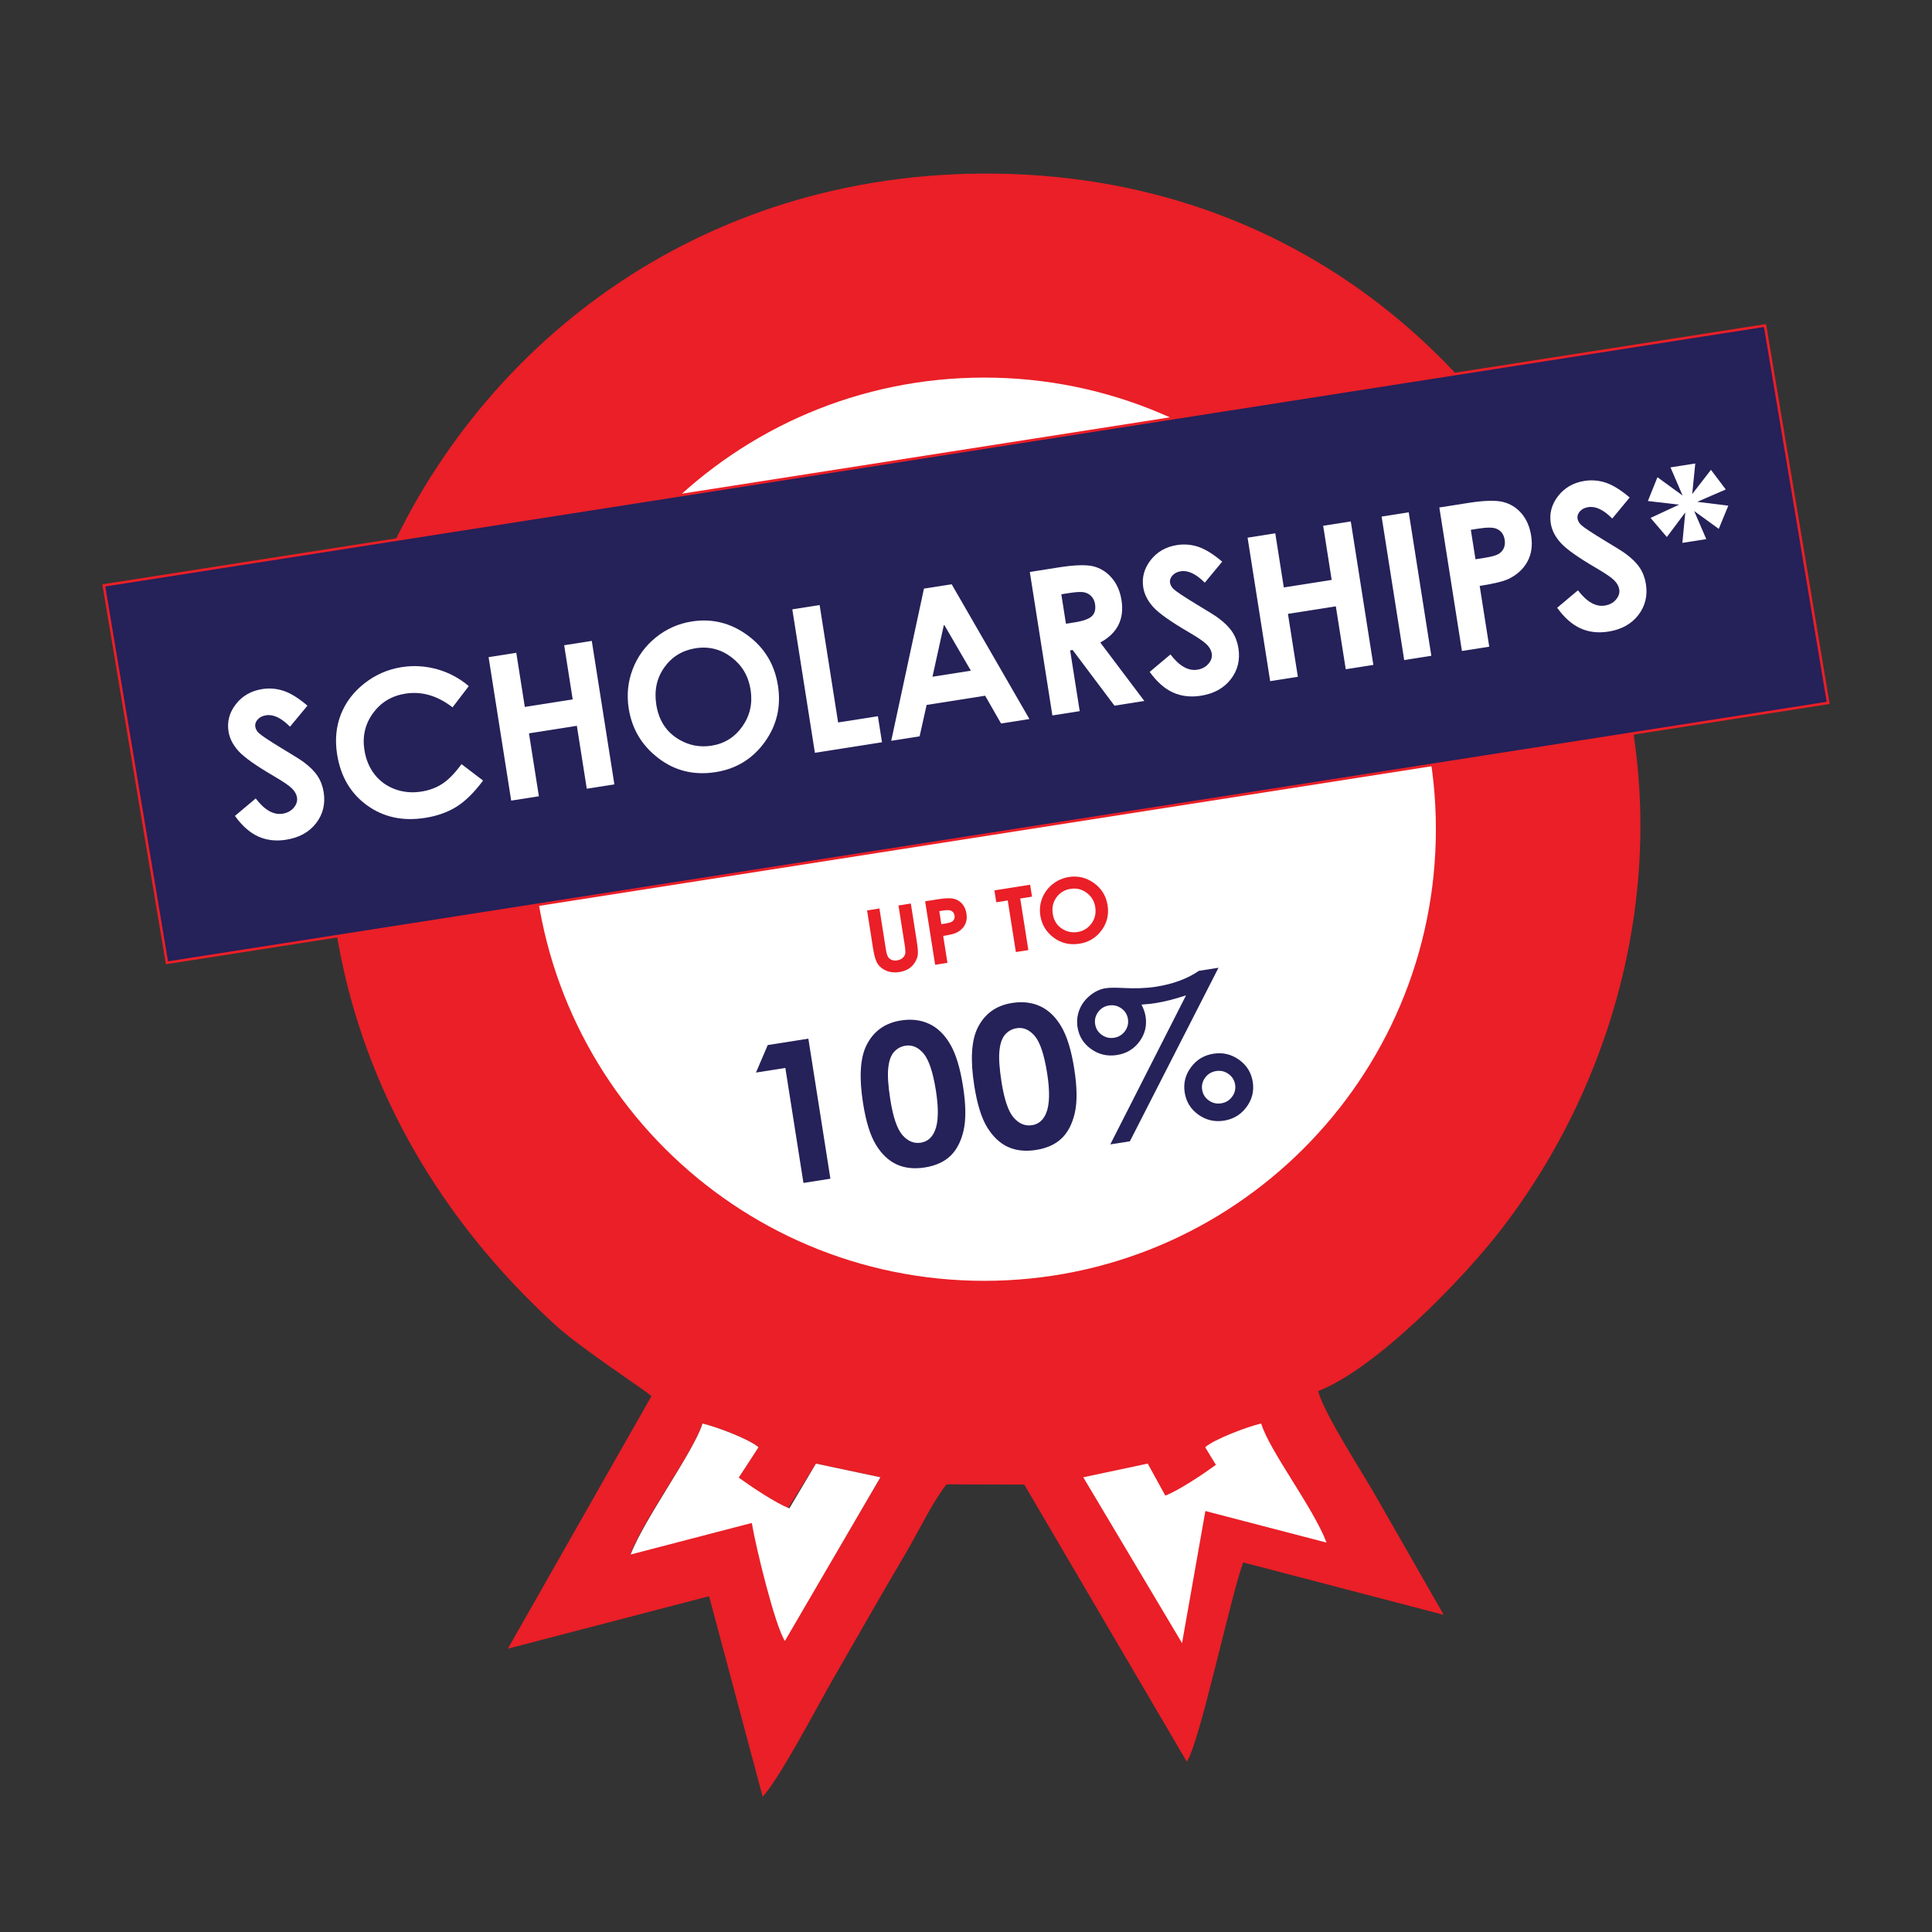 <?xml version="1.0" encoding="utf-8"?>
<!-- Generator: Adobe Illustrator 27.5.0, SVG Export Plug-In . SVG Version: 6.00 Build 0)  -->
<svg version="1.1" id="Layer_1" xmlns="http://www.w3.org/2000/svg" xmlns:xlink="http://www.w3.org/1999/xlink" x="0px" y="0px"
	 viewBox="0 0 1080 1080" style="enable-background:new 0 0 1080 1080;" xml:space="preserve">
<rect x="0" y="0" width="1080" height="1080" fill="#333333" stroke="none"/>
<style type="text/css">
	.st0{fill-rule:evenodd;clip-rule:evenodd;fill:#EA1F27;}
	.st1{fill-rule:evenodd;clip-rule:evenodd;fill:#FFFFFF;}
	.st2{fill-rule:evenodd;clip-rule:evenodd;fill:#252159;}
	.st3{fill:none;stroke:#EA1F27;stroke-width:1.439;stroke-miterlimit:2.613;}
	.st4{fill:#EA1F27;}
	.st5{fill:#252159;}
	.st6{fill:#FFFFFF;}
</style>
<g>
	<path class="st0" d="M736.84,777.63c32.23-12.47,81.2-62.74,103.12-91.38c69.42-90.71,97.51-214.34,60.99-328
		C855.71,217.43,732,95.48,547.91,97.05C219.4,99.86,50.65,502.42,310.13,740.43c14.49,13.29,50.83,36.89,54.04,39.99L283.9,921.61
		l112.48-29.31l29.96,112.05c10.01-10.97,30.56-50.62,39.87-66.71c12.97-22.43,25.3-44.3,38.95-67.42l4.34-7.53
		c5.4-9.67,13.01-24.83,19.64-32.91l43.43,0.1l90.83,154.87c6.96-9.37,24.33-91.66,31.55-111.35l112.09,29.3l-37.18-64.99
		C761.9,823.46,740.54,791.1,736.84,777.63 M550.21,243.05c121.77,0,220.47,98.71,220.47,220.47c0,121.76-98.7,220.47-220.47,220.47
		c-121.76,0-220.47-98.71-220.47-220.47C329.73,341.77,428.44,243.05,550.21,243.05z M352.57,868.34
		c7.37-19.56,35.73-57.6,40.12-72.6c8.23,1.96,26.26,8.82,31.31,13.28l-13.24,19.28c6.67,4.86,20.67,14.3,28.3,17.19l17.05-27.33
		l36.02,7.65l-53.33,90.83c-5.47-8.21-16.34-52.59-18.51-65.94L352.57,868.34z"/>
	<path class="st1" d="M352.53,868.98l67.73-17.64c2.18,13.35,13.04,57.73,18.51,65.94l53.37-91.46l-36.02-7.65l-14.87,25.01
		c-7.63-2.89-21.63-12.33-28.3-17.19l11.06-16.96c-5.05-4.46-23.08-11.32-31.31-13.28C388.3,810.74,359.9,849.42,352.53,868.98"/>
	<path class="st1" d="M741.54,862.32l-67.73-17.65l-13.04,73.84l-55.21-92.7l36.03-7.65l9.82,17.89
		c7.63-2.89,21.63-12.33,28.29-17.19l-6-9.84c5.05-4.46,23.08-11.32,31.31-13.28C709.41,810.74,734.17,842.75,741.54,862.32"/>
	<path class="st1" d="M550.21,211.07c139.44,0,252.46,113.03,252.46,252.46c0,139.43-113.03,252.46-252.46,252.46
		c-139.43,0-252.46-113.04-252.46-252.46C297.75,324.1,410.78,211.07,550.21,211.07"/>
	<g>
		<polygon class="st2" points="58.03,327.24 986.67,181.97 1021.97,392.93 93.33,538.22 		"/>
		<polygon class="st3" points="58.03,327.24 986.67,181.97 1021.97,392.93 93.33,538.21 		"/>
	</g>
	<g>
		<path class="st4" d="M484.71,508.93l6.9-1.09l3.61,22.95c0.31,1.98,0.71,3.35,1.19,4.11c0.48,0.76,1.17,1.33,2.05,1.69
			c0.89,0.36,1.91,0.45,3.05,0.27c1.21-0.19,2.21-0.63,3-1.31c0.79-0.68,1.29-1.48,1.49-2.37c0.2-0.9,0.12-2.53-0.26-4.91
			l-3.48-22.11l6.9-1.09l3.33,21.16c0.56,3.57,0.75,6.08,0.56,7.53c-0.19,1.45-0.76,2.91-1.72,4.38c-0.95,1.47-2.13,2.63-3.54,3.49
			c-1.41,0.86-3.11,1.44-5.11,1.76c-2.62,0.41-5,0.18-7.12-0.7c-2.13-0.88-3.75-2.14-4.86-3.78c-1.12-1.64-2.01-4.58-2.67-8.81
			L484.71,508.93z"/>
		<path class="st4" d="M517.15,503.82l7.3-1.15c3.95-0.62,6.85-0.71,8.71-0.27c1.86,0.44,3.42,1.38,4.68,2.82
			c1.26,1.44,2.06,3.28,2.42,5.52c0.39,2.48,0.05,4.64-1.01,6.49c-1.06,1.85-2.67,3.27-4.83,4.27c-1.27,0.58-3.66,1.15-7.16,1.7
			l2.37,15.03l-6.88,1.08L517.15,503.82z M526.21,516.61l2.19-0.34c1.72-0.27,2.9-0.58,3.53-0.93c0.63-0.35,1.1-0.83,1.4-1.45
			c0.3-0.62,0.38-1.32,0.26-2.11c-0.22-1.37-0.91-2.29-2.09-2.75c-0.86-0.34-2.35-0.35-4.48-0.01l-1.94,0.31L526.21,516.61z"/>
		<path class="st4" d="M555.87,497.72l19.98-3.15l1.05,6.66l-6.58,1.04l4.54,28.83l-6.98,1.1l-4.54-28.83l-6.41,1.01L555.87,497.72z
			"/>
		<path class="st4" d="M597.49,490.26c5.11-0.81,9.8,0.32,14.05,3.38c4.25,3.06,6.79,7.2,7.61,12.43c0.82,5.18-0.31,9.85-3.38,14.01
			c-3.07,4.16-7.19,6.65-12.37,7.46c-5.43,0.85-10.22-0.28-14.39-3.4c-4.17-3.12-6.65-7.21-7.45-12.28
			c-0.53-3.39-0.19-6.65,1.03-9.76c1.22-3.11,3.17-5.73,5.83-7.85C591.09,492.12,594.12,490.79,597.49,490.26z M598.46,496.88
			c-3.35,0.53-5.98,2.11-7.9,4.76c-1.92,2.64-2.6,5.72-2.05,9.25c0.62,3.92,2.54,6.8,5.77,8.64c2.51,1.44,5.21,1.92,8.09,1.47
			c3.26-0.51,5.86-2.11,7.79-4.79c1.93-2.68,2.63-5.71,2.1-9.11c-0.53-3.38-2.14-6.05-4.82-8.03
			C604.77,497.08,601.77,496.36,598.46,496.88z"/>
	</g>
	<g>
		<path class="st5" d="M429.17,584.19l22.71-3.58l12.32,78.29l-15.07,2.37l-10.12-64.29l-16.42,2.59L429.17,584.19z"/>
		<path class="st5" d="M503.61,570.45c5.82-0.92,11.05-0.3,15.7,1.84c4.65,2.14,8.58,5.91,11.78,11.32
			c3.2,5.4,5.61,13.25,7.23,23.54c1.64,10.4,1.74,18.67,0.32,24.82c-1.42,6.15-3.89,10.89-7.4,14.23
			c-3.51,3.33-8.27,5.47-14.26,6.42c-6,0.94-11.25,0.37-15.77-1.72c-4.51-2.09-8.37-5.74-11.55-10.94
			c-3.19-5.21-5.59-12.95-7.21-23.24c-2.26-14.37-1.64-25.14,1.86-32.31C488.21,576.51,494.64,571.86,503.61,570.45z M506.19,584.55
			c-2.56,0.4-4.71,1.57-6.43,3.49c-1.73,1.93-2.81,4.94-3.23,9.04c-0.43,4.1-0.04,9.95,1.15,17.54c1.56,9.9,3.83,16.55,6.83,19.95
			c2.99,3.4,6.4,4.8,10.22,4.2c3.68-0.58,6.32-2.83,7.92-6.76c1.95-4.74,2.13-12.19,0.53-22.34c-1.62-10.29-3.92-17.2-6.89-20.73
			C513.3,585.43,509.94,583.96,506.19,584.55z"/>
		<path class="st5" d="M565.78,560.66c5.82-0.92,11.05-0.3,15.7,1.84c4.65,2.14,8.58,5.91,11.78,11.32
			c3.2,5.4,5.61,13.25,7.23,23.54c1.64,10.4,1.75,18.67,0.32,24.82c-1.42,6.15-3.89,10.89-7.4,14.23
			c-3.51,3.33-8.27,5.47-14.26,6.42s-11.25,0.37-15.77-1.72c-4.51-2.09-8.37-5.74-11.55-10.94c-3.19-5.21-5.59-12.95-7.21-23.24
			c-2.26-14.37-1.64-25.14,1.86-32.31C550.38,566.72,556.81,562.07,565.78,560.66z M568.36,574.77c-2.56,0.4-4.71,1.57-6.43,3.49
			c-1.73,1.93-2.81,4.94-3.23,9.04c-0.43,4.1-0.04,9.95,1.15,17.54c1.56,9.9,3.83,16.55,6.83,19.95c2.99,3.4,6.4,4.8,10.22,4.2
			c3.68-0.58,6.32-2.83,7.92-6.76c1.95-4.74,2.13-12.19,0.53-22.34c-1.62-10.29-3.92-17.2-6.89-20.73
			C575.47,575.65,572.11,574.17,568.36,574.77z"/>
		<path class="st5" d="M670.2,542.7l10.95-1.72L631.61,638l-10.95,1.72l42.34-83.3c-3.18,1.05-6.18,1.93-9,2.64
			c-2.82,0.72-5.45,1.27-7.87,1.65c-2.5,0.39-5.17,0.68-8,0.87c1.19,2.36,1.94,4.55,2.26,6.57c0.82,5.18-0.33,9.87-3.42,14.07
			c-3.1,4.2-7.28,6.71-12.56,7.54c-5.31,0.84-10.11-0.26-14.41-3.29c-4.29-3.03-6.84-7.12-7.65-12.27
			c-0.52-3.33-0.18-6.56,1.03-9.68c1.21-3.12,3.19-5.79,5.93-8.02c2.74-2.23,5.6-3.58,8.56-4.05c2.24-0.35,5.4-0.41,9.48-0.18
			c7.21,0.39,13.48,0.17,18.79-0.67c4.81-0.76,9.22-1.88,13.23-3.36C663.38,546.76,666.99,544.91,670.2,542.7z M619.93,562.06
			c-2.53,0.4-4.55,1.62-6.06,3.67c-1.51,2.05-2.07,4.3-1.68,6.77c0.39,2.5,1.62,4.49,3.69,5.98c2.07,1.49,4.36,2.03,6.9,1.63
			c2.53-0.4,4.55-1.62,6.06-3.67c1.51-2.05,2.07-4.32,1.68-6.82s-1.62-4.48-3.69-5.95C624.75,562.2,622.46,561.67,619.93,562.06z
			 M678.33,589.03c5.24-0.82,10.01,0.3,14.3,3.37c4.3,3.07,6.85,7.19,7.67,12.37c0.81,5.14-0.36,9.84-3.5,14.08
			s-7.34,6.77-12.58,7.6c-5.28,0.83-10.05-0.29-14.33-3.36c-4.28-3.07-6.82-7.18-7.63-12.32c-0.82-5.18,0.34-9.89,3.47-14.13
			C668.85,592.4,673.05,589.86,678.33,589.03z M679.83,598.72c-2.57,0.41-4.62,1.63-6.13,3.68s-2.08,4.31-1.69,6.79
			s1.62,4.46,3.69,5.95c2.07,1.49,4.4,2.03,6.97,1.62c2.54-0.4,4.56-1.62,6.08-3.67c1.51-2.05,2.08-4.32,1.69-6.79
			s-1.62-4.46-3.69-5.94C684.67,598.87,682.36,598.32,679.83,598.72z"/>
	</g>
	<g>
		<path class="st6" d="M171.86,394.47l-9.74,11.76c-4.84-4.9-9.32-7.03-13.43-6.38c-2,0.32-3.56,1.11-4.66,2.38
			c-1.11,1.27-1.55,2.58-1.34,3.93c0.21,1.34,0.87,2.55,1.97,3.6c1.49,1.41,5.76,4.25,12.82,8.54c6.59,3.95,10.61,6.47,12.05,7.55
			c3.59,2.64,6.25,5.28,7.99,7.93c1.74,2.65,2.88,5.66,3.41,9.04c1.04,6.58-0.38,12.37-4.26,17.38c-3.87,5-9.47,8.08-16.78,9.23
			c-5.71,0.9-10.91,0.28-15.59-1.85s-9-5.96-12.97-11.48l11.61-9.76c4.97,6.48,9.97,9.33,15,8.53c2.62-0.41,4.7-1.52,6.25-3.33
			c1.54-1.81,2.16-3.71,1.84-5.71c-0.29-1.82-1.25-3.53-2.88-5.13c-1.63-1.6-5.04-3.92-10.22-6.94
			c-9.86-5.75-16.37-10.36-19.53-13.83c-3.16-3.47-5.04-7.13-5.65-10.98c-0.88-5.56,0.49-10.67,4.11-15.31
			c3.61-4.65,8.53-7.46,14.75-8.44c4-0.63,7.96-0.3,11.87,0.98C162.42,387.46,166.87,390.23,171.86,394.47z"/>
		<path class="st6" d="M262.05,383.54l-9.07,11.86c-8.47-6.53-17.25-9.08-26.32-7.66c-7.66,1.21-13.71,4.84-18.13,10.91
			c-4.42,6.06-6.03,12.94-4.82,20.61c0.84,5.35,2.75,9.91,5.73,13.7c2.98,3.78,6.78,6.52,11.4,8.22c4.62,1.7,9.53,2.13,14.72,1.32
			c4.43-0.7,8.35-2.16,11.76-4.4c3.41-2.23,6.96-5.88,10.67-10.94l12.05,9.17c-5.01,6.72-9.98,11.61-14.9,14.67
			c-4.92,3.07-10.76,5.13-17.52,6.2c-12.47,1.96-23.29-0.38-32.48-7.04c-9.19-6.66-14.75-16.16-16.7-28.52
			c-1.26-8-0.57-15.39,2.07-22.17c2.64-6.79,7.03-12.6,13.18-17.44s13.11-7.88,20.89-9.1c6.61-1.04,13.2-0.65,19.77,1.18
			C250.9,375.94,256.8,379.09,262.05,383.54z"/>
		<path class="st6" d="M273.13,367.35l15.48-2.44l4.76,30.26l26.77-4.21l-4.76-30.26l15.43-2.43l12.63,80.2l-15.43,2.43l-5.54-35.17
			l-26.77,4.21l5.54,35.17l-15.48,2.44L273.13,367.35z"/>
		<path class="st6" d="M386.68,347.41c11.35-1.79,21.75,0.79,31.21,7.71c9.46,6.93,15.12,16.3,16.98,28.11
			c1.84,11.71-0.63,22.24-7.41,31.62c-6.78,9.37-15.92,14.97-27.41,16.77c-12.04,1.9-22.7-0.69-31.97-7.76s-14.81-16.33-16.62-27.78
			c-1.21-7.67-0.46-15.01,2.23-22.03c2.7-7.02,7-12.92,12.9-17.7C372.49,351.57,379.19,348.59,386.68,347.41z M388.87,362.37
			c-7.42,1.17-13.26,4.73-17.5,10.69c-4.25,5.96-5.74,12.92-4.49,20.88c1.4,8.87,5.68,15.38,12.86,19.54
			c5.58,3.26,11.58,4.38,17.98,3.37c7.24-1.14,13-4.73,17.26-10.76c4.27-6.04,5.8-12.89,4.6-20.56c-1.2-7.63-4.79-13.69-10.75-18.17
			S396.22,361.22,388.87,362.37z"/>
		<path class="st6" d="M442.91,340.62l15.27-2.4l10.33,65.64l22.24-3.5l2.29,14.56l-37.51,5.9L442.91,340.62z"/>
		<path class="st6" d="M516.5,329.04l15.48-2.44l43.47,75.34l-15.86,2.5l-8.88-15.53l-32.72,5.15l-3.92,17.55l-15.87,2.5
			L516.5,329.04z M527.69,349.07l-6.43,29.23l21.46-3.38L527.69,349.07z"/>
		<path class="st6" d="M575.67,319.73l16.17-2.55c8.86-1.39,15.29-1.6,19.3-0.61c4.01,0.99,7.44,3.14,10.31,6.45
			s4.69,7.47,5.48,12.49c0.83,5.27,0.26,9.88-1.71,13.82c-1.97,3.94-5.35,7.22-10.15,9.84l24.61,32.67l-16.69,2.63l-23.38-31.13
			l-1.4,0.22l5.35,33.97l-15.27,2.4L575.67,319.73z M595.87,348.67l4.78-0.75c4.86-0.76,8.1-1.93,9.73-3.49s2.21-3.82,1.75-6.78
			c-0.28-1.75-0.97-3.2-2.08-4.35c-1.11-1.15-2.47-1.89-4.08-2.22c-1.61-0.33-4.45-0.17-8.5,0.47l-4.19,0.66L595.87,348.67z"/>
		<path class="st6" d="M683.21,313.97l-9.74,11.76c-4.84-4.9-9.32-7.03-13.43-6.38c-2,0.32-3.56,1.11-4.66,2.38
			c-1.11,1.27-1.55,2.58-1.34,3.93c0.21,1.34,0.87,2.55,1.97,3.6c1.49,1.41,5.76,4.25,12.82,8.54c6.59,3.95,10.61,6.47,12.05,7.55
			c3.59,2.64,6.25,5.28,7.99,7.93c1.74,2.65,2.88,5.66,3.41,9.05c1.04,6.58-0.38,12.37-4.26,17.37c-3.87,5.01-9.47,8.08-16.78,9.23
			c-5.71,0.9-10.91,0.28-15.59-1.85c-4.68-2.13-9-5.96-12.97-11.48l11.61-9.76c4.97,6.48,9.97,9.33,15,8.53
			c2.62-0.41,4.7-1.52,6.25-3.33c1.54-1.81,2.16-3.71,1.84-5.71c-0.29-1.82-1.25-3.53-2.88-5.14c-1.63-1.6-5.04-3.92-10.22-6.94
			c-9.86-5.75-16.37-10.36-19.53-13.83c-3.16-3.47-5.04-7.13-5.65-10.98c-0.88-5.56,0.49-10.67,4.11-15.31
			c3.61-4.65,8.53-7.46,14.75-8.44c4-0.63,7.96-0.3,11.87,0.98C673.76,306.97,678.22,309.73,683.21,313.97z"/>
		<path class="st6" d="M697.41,300.56l15.48-2.44l4.76,30.26l26.77-4.21l-4.76-30.26l15.43-2.43l12.62,80.2l-15.43,2.43l-5.54-35.17
			l-26.77,4.21l5.54,35.17l-15.48,2.44L697.41,300.56z"/>
		<path class="st6" d="M772.33,288.77l15.16-2.39l12.63,80.2l-15.16,2.39L772.33,288.77z"/>
		<path class="st6" d="M804.6,283.69l16.19-2.55c8.76-1.38,15.2-1.56,19.33-0.56c4.13,1.01,7.59,3.15,10.4,6.41
			c2.8,3.27,4.61,7.42,5.4,12.48c0.88,5.6,0.15,10.48-2.19,14.65c-2.34,4.17-5.91,7.37-10.69,9.62c-2.81,1.3-8.11,2.56-15.89,3.79
			l5.35,33.97l-15.27,2.4L804.6,283.69z M824.8,312.63l4.85-0.76c3.82-0.6,6.43-1.29,7.83-2.07c1.4-0.78,2.43-1.87,3.09-3.26
			c0.66-1.39,0.84-2.98,0.56-4.77c-0.49-3.1-2.04-5.17-4.67-6.22c-1.91-0.78-5.23-0.8-9.95-0.06l-4.31,0.68L824.8,312.63z"/>
		<path class="st6" d="M911,278.11l-9.74,11.76c-4.84-4.9-9.32-7.03-13.43-6.38c-2,0.31-3.56,1.11-4.66,2.38
			c-1.11,1.27-1.55,2.58-1.34,3.93c0.21,1.34,0.87,2.55,1.97,3.6c1.49,1.41,5.76,4.25,12.82,8.54c6.59,3.95,10.61,6.47,12.05,7.55
			c3.59,2.64,6.25,5.28,7.99,7.93c1.74,2.65,2.88,5.66,3.41,9.05c1.04,6.58-0.38,12.37-4.26,17.38c-3.87,5-9.47,8.08-16.78,9.23
			c-5.71,0.9-10.91,0.28-15.59-1.85s-9-5.96-12.97-11.48l11.61-9.76c4.97,6.48,9.97,9.33,15,8.53c2.62-0.41,4.7-1.52,6.25-3.33
			c1.54-1.81,2.16-3.71,1.84-5.71c-0.29-1.82-1.25-3.53-2.88-5.14c-1.63-1.6-5.04-3.92-10.22-6.94
			c-9.86-5.75-16.37-10.36-19.53-13.83c-3.16-3.47-5.04-7.13-5.65-10.98c-0.88-5.56,0.49-10.67,4.11-15.31
			c3.61-4.65,8.53-7.46,14.75-8.44c4-0.63,7.96-0.3,11.87,0.98C901.55,271.11,906,273.87,911,278.11z"/>
		<path class="st6" d="M933.82,261.27l13.85-2.18l-1.72,17.09l10.49-13.55l8.27,10.99l-15.96,6.9l17.38,2.15l-5.33,12.96
			l-13.75-9.96l6.77,15.7l-13.36,2.1l1.62-17.02l-10.3,13.75l-9.11-10.69l15.93-7.4l-17.42-2.04l5.34-13.3l14.07,10.24
			L933.82,261.27z"/>
	</g>
</g>
<g>
</g>
<g>
</g>
<g>
</g>
<g>
</g>
<g>
</g>
<g>
</g>
</svg>
